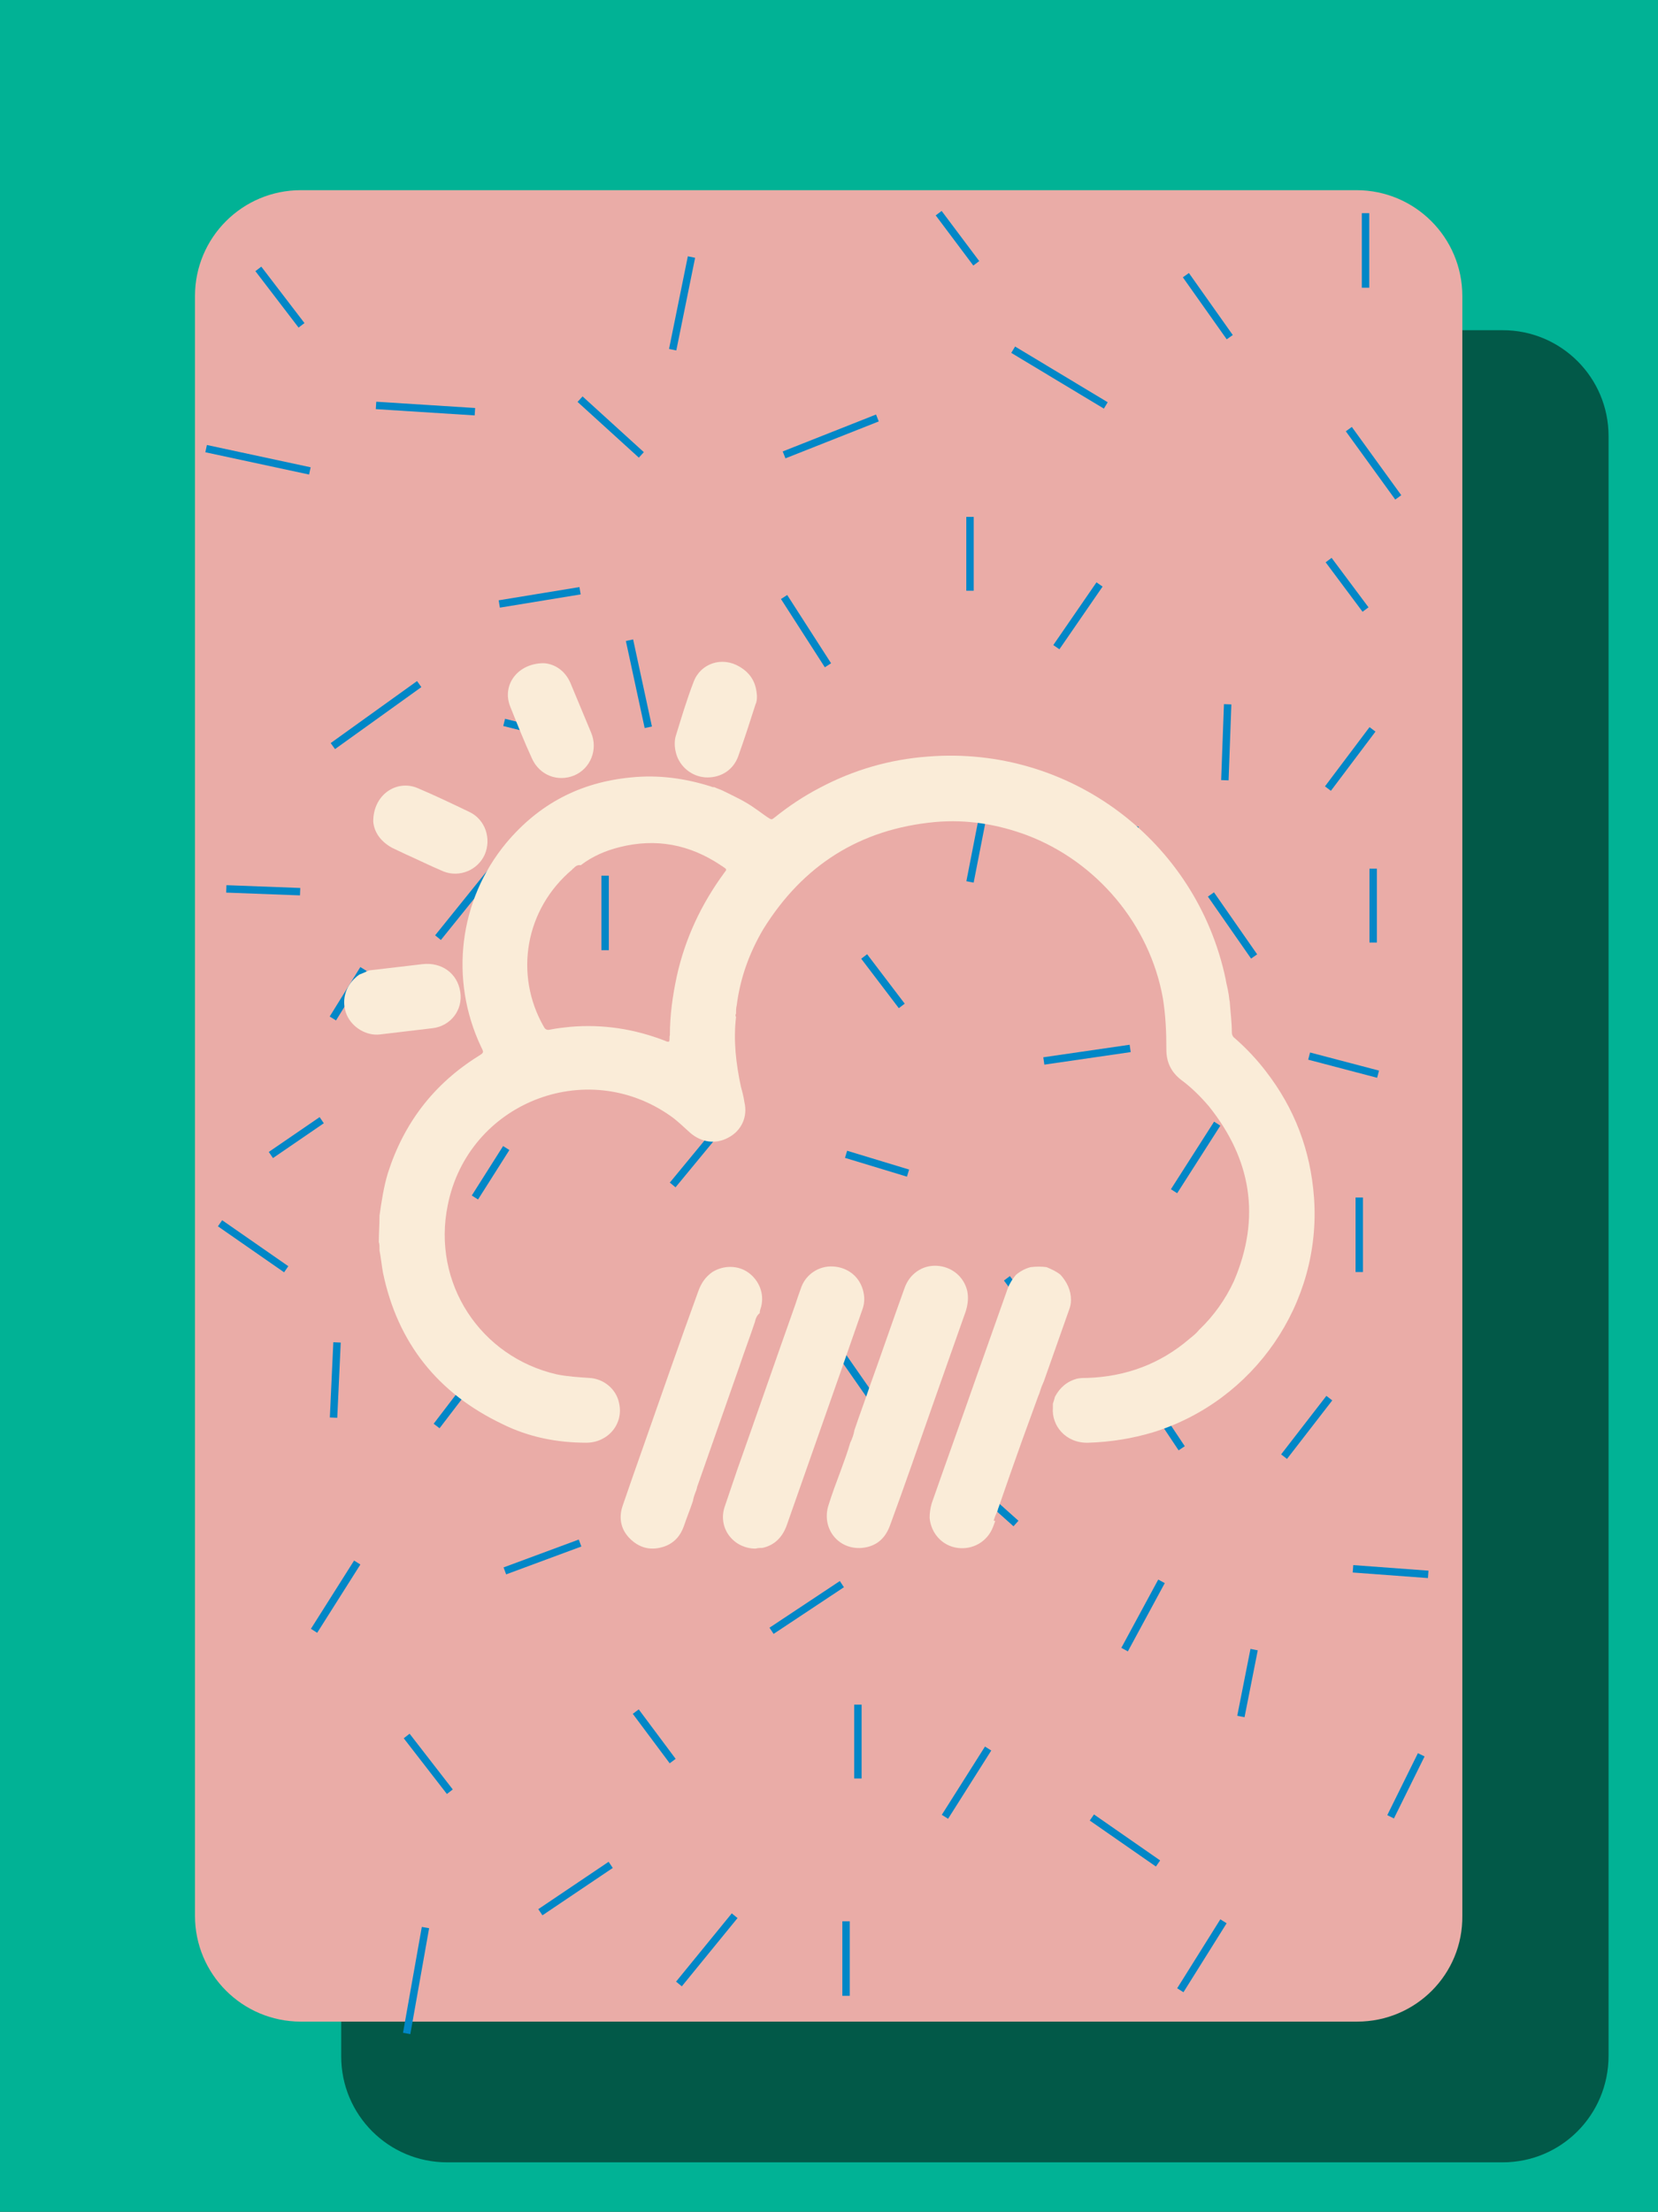 <?xml version="1.0" encoding="utf-8"?>
<!-- Generator: Adobe Illustrator 19.0.0, SVG Export Plug-In . SVG Version: 6.00 Build 0)  -->
<svg version="1.1" id="Calque_1" xmlns="http://www.w3.org/2000/svg" xmlns:xlink="http://www.w3.org/1999/xlink" x="0px" y="0px"
	 viewBox="0 0 238.1 317.5" style="enable-background:new 0 0 238.1 317.5;" xml:space="preserve">
<rect x="0" y="0" width="238.1" height="317.5" fill="#333333" stroke="none"/>
<style type="text/css">
	.st0{fill:#01B295;stroke:#335FA9;stroke-width:1.066;}
	.st1{fill:#025948;}
	.st2{fill:#EAACA7;}
	.st3{fill:#A73C65;stroke:#0187C7;stroke-width:0.221;}
	.st4{fill:#A73C65;stroke:#0187C7;stroke-width:1.066;}
	.st5{fill:#A73C65;stroke:#0187C7;stroke-miterlimit:10;}
	.st6{fill:#F4D8C1;}
	.st7{fill:#9F1A5B;}
	.st8{fill:#FDDDBA;}
	.st9{fill:#FAECD8;}
</style>
<rect x="-4.7" y="-1.9" class="st0" width="249.4" height="324.7"/>
<path class="st1" d="M215.8,310.4H64.2c-8.4,0-15.2-6.8-15.2-15.2V62.6c0-8.4,6.8-15.2,15.2-15.2h151.6c8.4,0,15.2,6.8,15.2,15.2
	v232.5C231,303.6,224.2,310.4,215.8,310.4z"/>
<path class="st2" d="M194.9,290.2H43.2c-8.4,0-15.2-6.8-15.2-15.2V42.5c0-8.4,6.8-15.2,15.2-15.2h151.6c8.4,0,15.2,6.8,15.2,15.2
	V275C210.1,283.4,203.3,290.2,194.9,290.2z"/>
<g id="XMLID_995_">
	<line id="XMLID_1103_" class="st3" x1="653.1" y1="-315.6" x2="651.1" y2="-314.1"/>
	<line id="XMLID_1102_" class="st3" x1="652" y1="-274.2" x2="650.4" y2="-272.9"/>
	<line id="XMLID_1101_" class="st3" x1="702.9" y1="-318.4" x2="700.5" y2="-317.8"/>
	<line id="XMLID_1100_" class="st3" x1="701.9" y1="-309.7" x2="700.1" y2="-308.4"/>
	<line id="XMLID_1099_" class="st3" x1="704" y1="-305.9" x2="701.8" y2="-305.9"/>
	<line id="XMLID_1098_" class="st3" x1="701.6" y1="-300.3" x2="699.5" y2="-301.6"/>
	<line id="XMLID_1097_" class="st3" x1="703.2" y1="-294.3" x2="701.8" y2="-293.2"/>
	<line id="XMLID_1096_" class="st3" x1="701.4" y1="-285.4" x2="699.4" y2="-287.1"/>
	<line id="XMLID_1095_" class="st3" x1="702.9" y1="-277.3" x2="699.7" y2="-277.9"/>
	<line id="XMLID_1094_" class="st3" x1="695.7" y1="-278.6" x2="694" y2="-277.3"/>
	<line id="XMLID_1093_" class="st3" x1="701.8" y1="-290.4" x2="699.5" y2="-290.4"/>
	<line id="XMLID_1092_" class="st3" x1="691.6" y1="-310.6" x2="690.2" y2="-312.7"/>
	<line id="XMLID_1091_" class="st3" x1="669.5" y1="-311.8" x2="668.3" y2="-313.6"/>
	<line id="XMLID_1090_" class="st3" x1="680.6" y1="-315" x2="682" y2="-317"/>
	<line id="XMLID_1089_" class="st3" x1="699" y1="-269.9" x2="699.8" y2="-272.1"/>
	<line id="XMLID_1088_" class="st3" x1="695.4" y1="-269.8" x2="694.9" y2="-272.2"/>
	<line id="XMLID_1087_" class="st3" x1="690.9" y1="-288.2" x2="689.5" y2="-290.3"/>
	<line id="XMLID_1086_" class="st3" x1="684.7" y1="-309.1" x2="683.5" y2="-311"/>
	<line id="XMLID_1085_" class="st3" x1="684.2" y1="-269.1" x2="684.3" y2="-271.4"/>
	<line id="XMLID_1084_" class="st3" x1="678.8" y1="-271.7" x2="680.1" y2="-273.7"/>
	<line id="XMLID_1083_" class="st3" x1="672.6" y1="-270.3" x2="671.6" y2="-271.8"/>
	<line id="XMLID_1082_" class="st3" x1="686" y1="-293.5" x2="687.7" y2="-295.5"/>
	<line id="XMLID_1081_" class="st3" x1="660.6" y1="-270.2" x2="661.6" y2="-271.7"/>
	<line id="XMLID_1080_" class="st3" x1="655.7" y1="-271.3" x2="656.4" y2="-274.4"/>
	<line id="XMLID_1079_" class="st3" x1="652.5" y1="-269.2" x2="651.3" y2="-270.9"/>
	<line id="XMLID_1078_" class="st3" x1="668.8" y1="-271.9" x2="668.9" y2="-274.2"/>
	<line id="XMLID_1077_" class="st3" x1="654.2" y1="-319.7" x2="656.8" y2="-318.6"/>
	<line id="XMLID_1076_" class="st3" x1="652.2" y1="-308.3" x2="652.4" y2="-310.6"/>
	<line id="XMLID_1075_" class="st3" x1="654.8" y1="-291.3" x2="655.9" y2="-288.5"/>
	<line id="XMLID_1074_" class="st3" x1="652.8" y1="-295.4" x2="654.4" y2="-298.1"/>
	<line id="XMLID_1073_" class="st3" x1="670.4" y1="-320.2" x2="668.8" y2="-318.4"/>
	<line id="XMLID_1072_" class="st3" x1="673.6" y1="-320.2" x2="676" y2="-318.2"/>
	<line id="XMLID_1071_" class="st3" x1="685.9" y1="-320.2" x2="688.3" y2="-318.8"/>
	<line id="XMLID_1070_" class="st3" x1="687.6" y1="-315.8" x2="686.1" y2="-313.4"/>
	<line id="XMLID_1069_" class="st3" x1="692.7" y1="-316.7" x2="696.4" y2="-318.4"/>
	<line id="XMLID_1068_" class="st3" x1="698.3" y1="-314.1" x2="696.4" y2="-312.9"/>
	<line id="XMLID_1067_" class="st3" x1="662.7" y1="-320" x2="662.7" y2="-317.8"/>
	<line id="XMLID_1066_" class="st3" x1="660.5" y1="-316.4" x2="658.1" y2="-316"/>
	<line id="XMLID_1065_" class="st3" x1="663.6" y1="-313" x2="664" y2="-310.6"/>
	<line id="XMLID_1064_" class="st3" x1="664.4" y1="-316.4" x2="666.9" y2="-316.9"/>
	<line id="XMLID_1063_" class="st3" x1="655.7" y1="-307.7" x2="657.7" y2="-309.2"/>
	<line id="XMLID_1062_" class="st3" x1="654.4" y1="-276.4" x2="654.6" y2="-279.3"/>
	<line id="XMLID_1061_" class="st3" x1="654.2" y1="-282.5" x2="655.9" y2="-284.3"/>
	<line id="XMLID_1060_" class="st3" x1="664.6" y1="-275.1" x2="662.7" y2="-277.7"/>
	<line id="XMLID_1059_" class="st3" x1="670.8" y1="-302.5" x2="669" y2="-301.3"/>
	<line id="XMLID_1058_" class="st3" x1="691.4" y1="-298.7" x2="689.4" y2="-299.8"/>
	<line id="XMLID_1057_" class="st3" x1="668.6" y1="-294.1" x2="665.8" y2="-294.6"/>
	<line id="XMLID_1056_" class="st3" x1="672.1" y1="-287.1" x2="670.6" y2="-286"/>
	<line id="XMLID_1055_" class="st3" x1="670.3" y1="-278.2" x2="668.2" y2="-279.9"/>
	<line id="XMLID_1054_" class="st3" x1="672.7" y1="-275.1" x2="671.2" y2="-276"/>
	<line id="XMLID_1053_" class="st3" x1="670.6" y1="-283.2" x2="668.4" y2="-283.2"/>
	<line id="XMLID_1052_" class="st3" x1="678.2" y1="-309.5" x2="676.3" y2="-308.3"/>
	<line id="XMLID_1051_" class="st3" x1="680.2" y1="-305.7" x2="678" y2="-305.7"/>
	<line id="XMLID_1050_" class="st3" x1="677.8" y1="-300.2" x2="675.8" y2="-301.4"/>
	<line id="XMLID_1049_" class="st3" x1="677.3" y1="-292.2" x2="676.7" y2="-290.4"/>
	<line id="XMLID_1048_" class="st3" x1="677.6" y1="-285.2" x2="675.6" y2="-286.9"/>
	<line id="XMLID_1047_" class="st3" x1="678" y1="-279.3" x2="676.5" y2="-280.3"/>
	<line id="XMLID_1046_" class="st3" x1="695.3" y1="-290.7" x2="693.1" y2="-290.7"/>
	<line id="XMLID_1045_" class="st3" x1="665.3" y1="-291.9" x2="667.1" y2="-290.6"/>
	<line id="XMLID_1044_" class="st3" x1="668.8" y1="-308.4" x2="671" y2="-308.4"/>
	<line id="XMLID_1043_" class="st3" x1="659.8" y1="-297.9" x2="661.6" y2="-296.7"/>
	<line id="XMLID_1042_" class="st3" x1="657.7" y1="-294.1" x2="659.9" y2="-294.1"/>
	<line id="XMLID_1041_" class="st3" x1="660.1" y1="-288.5" x2="662.2" y2="-289.8"/>
	<line id="XMLID_1040_" class="st3" x1="683.7" y1="-299.2" x2="685.5" y2="-300.4"/>
	<line id="XMLID_1039_" class="st3" x1="684" y1="-304.8" x2="685.7" y2="-303.4"/>
	<line id="XMLID_1038_" class="st3" x1="689.2" y1="-307.7" x2="689" y2="-305.5"/>
	<line id="XMLID_1037_" class="st3" x1="682.3" y1="-275.2" x2="684.5" y2="-275.2"/>
	<line id="XMLID_1036_" class="st3" x1="683" y1="-279.5" x2="684.8" y2="-278.2"/>
	<line id="XMLID_1035_" class="st3" x1="688.3" y1="-282.5" x2="689.1" y2="-280.2"/>
	<line id="XMLID_1034_" class="st3" x1="684.4" y1="-291.5" x2="682.6" y2="-290.2"/>
	<line id="XMLID_1033_" class="st3" x1="684.3" y1="-286" x2="681.9" y2="-286.7"/>
	<line id="XMLID_1032_" class="st3" x1="690.9" y1="-274.6" x2="688.9" y2="-275.8"/>
	<line id="XMLID_1031_" class="st3" x1="696.4" y1="-293.3" x2="694.4" y2="-294.6"/>
	<line id="XMLID_1030_" class="st3" x1="694.8" y1="-285.2" x2="693.3" y2="-284.1"/>
	<line id="XMLID_1029_" class="st3" x1="663.3" y1="-301.8" x2="665.6" y2="-301.7"/>
	<line id="XMLID_1028_" class="st3" x1="664.1" y1="-306.1" x2="665.8" y2="-304.7"/>
	<line id="XMLID_1027_" class="st3" x1="691.4" y1="-302.5" x2="693.4" y2="-302.1"/>
	<line id="XMLID_1026_" class="st3" x1="659.9" y1="-282.5" x2="660.3" y2="-280.1"/>
	<line id="XMLID_1025_" class="st3" x1="661.4" y1="-283.9" x2="664" y2="-284.5"/>
	<line id="XMLID_1024_" class="st3" x1="673" y1="-314.1" x2="676" y2="-313.6"/>
	<line id="XMLID_1023_" class="st3" x1="673.6" y1="-298.8" x2="673.9" y2="-296.3"/>
	<line id="XMLID_1022_" class="st3" x1="696.4" y1="-306.6" x2="694.6" y2="-307.5"/>
	<line id="XMLID_1021_" class="st3" x1="656.3" y1="-313.6" x2="658.7" y2="-311.6"/>
	<line id="XMLID_1020_" class="st3" x1="652.4" y1="-301.8" x2="650.6" y2="-300.5"/>
	<line id="XMLID_1019_" class="st3" x1="660.5" y1="-305.9" x2="659" y2="-304.8"/>
	<line id="XMLID_1018_" class="st3" x1="679.3" y1="-320" x2="680.7" y2="-322"/>
	<line id="XMLID_1017_" class="st3" x1="696.4" y1="-297.7" x2="697.8" y2="-299.7"/>
	<line id="XMLID_1016_" class="st3" x1="673.8" y1="-304.2" x2="674.3" y2="-306.2"/>
	<line id="XMLID_1015_" class="st3" x1="663.8" y1="-280.2" x2="664.4" y2="-282.3"/>
	<line id="XMLID_1014_" class="st3" x1="672.3" y1="-292" x2="670.8" y2="-290.9"/>
	<line id="XMLID_1013_" class="st3" x1="649.8" y1="-318.4" x2="647.4" y2="-317.8"/>
	<line id="XMLID_1012_" class="st3" x1="648.9" y1="-309.7" x2="647.1" y2="-308.4"/>
	<line id="XMLID_1011_" class="st3" x1="650.9" y1="-305.9" x2="648.7" y2="-305.9"/>
	<line id="XMLID_1010_" class="st3" x1="650.2" y1="-294.3" x2="648.7" y2="-293.2"/>
	<line id="XMLID_1009_" class="st3" x1="649.8" y1="-277.3" x2="646.7" y2="-277.9"/>
	<line id="XMLID_1008_" class="st3" x1="648.7" y1="-290.4" x2="646.5" y2="-290.4"/>
	<line id="XMLID_1007_" class="st3" x1="699" y1="-322.9" x2="699.8" y2="-325.1"/>
	<line id="XMLID_1006_" class="st3" x1="695.4" y1="-322.8" x2="694.9" y2="-325.2"/>
	<line id="XMLID_1005_" class="st3" x1="684.2" y1="-322.2" x2="684.3" y2="-324.4"/>
	<line id="XMLID_1004_" class="st3" x1="672.6" y1="-323.4" x2="671.6" y2="-324.9"/>
	<line id="XMLID_1003_" class="st3" x1="660.6" y1="-323.3" x2="661.6" y2="-324.7"/>
	<line id="XMLID_1002_" class="st3" x1="652.5" y1="-322.3" x2="651.3" y2="-324"/>
	<line id="XMLID_1001_" class="st3" x1="652.8" y1="-285.2" x2="650" y2="-285.8"/>
	<line id="XMLID_1000_" class="st3" x1="699.3" y1="-281.3" x2="697.9" y2="-283.4"/>
	<line id="XMLID_999_" class="st3" x1="666.6" y1="-297" x2="667.1" y2="-299.1"/>
	<line id="XMLID_998_" class="st3" x1="681.9" y1="-296.3" x2="680.4" y2="-295.2"/>
	<line id="XMLID_997_" class="st3" x1="689.8" y1="-322.1" x2="691.2" y2="-324.3"/>
	<line id="XMLID_996_" class="st3" x1="689.8" y1="-269" x2="691.2" y2="-271.2"/>
</g>
<g>
	<g id="XMLID_329_">
		<line id="XMLID_222_" class="st4" x1="43.3" y1="46.7" x2="37.1" y2="38.6"/>
		<line id="XMLID_226_" class="st4" x1="169.5" y1="285.7" x2="175.7" y2="275.8"/>
		<line id="XMLID_228_" class="st4" x1="97.5" y1="284.8" x2="105.5" y2="275"/>
		<line id="XMLID_229_" class="st4" x1="58.4" y1="291.9" x2="61.1" y2="276.7"/>
		<line id="XMLID_230_" class="st4" x1="64.6" y1="257.2" x2="58.4" y2="249.2"/>
		<line id="XMLID_231_" class="st4" x1="121.5" y1="286.5" x2="121.5" y2="275.8"/>
		<line id="XMLID_237_" class="st4" x1="110.8" y1="234.1" x2="120.9" y2="227.4"/>
		<line id="XMLID_240_" class="st4" x1="31.6" y1="175.6" x2="41.1" y2="182.2"/>
		<line id="XMLID_241_" class="st4" x1="38.9" y1="165.8" x2="46.2" y2="160.8"/>
		<line id="XMLID_242_" class="st4" x1="136.5" y1="210.3" x2="145.9" y2="218.7"/>
		<line id="XMLID_244_" class="st4" x1="29.6" y1="64.4" x2="44.5" y2="67.6"/>
		<line id="XMLID_246_" class="st4" x1="32.5" y1="127.6" x2="43.1" y2="128"/>
		<line id="XMLID_249_" class="st4" x1="126" y1="60" x2="112.6" y2="65.3"/>
		<line id="XMLID_250_" class="st4" x1="145.5" y1="50.2" x2="158.8" y2="58.2"/>
		<line id="XMLID_261_" class="st4" x1="193.7" y1="61.6" x2="200.8" y2="71.4"/>
		<line id="XMLID_262_" class="st4" x1="54" y1="58.2" x2="68.2" y2="59.1"/>
		<line id="XMLID_263_" class="st4" x1="83.3" y1="57.3" x2="92.1" y2="65.3"/>
		<line id="XMLID_264_" class="st4" x1="47.8" y1="107.1" x2="60.2" y2="98.2"/>
		<line id="XMLID_265_" class="st4" x1="180.1" y1="137.3" x2="173.9" y2="128.4"/>
		<line id="XMLID_266_" class="st4" x1="161.5" y1="236.8" x2="166.8" y2="227"/>
		<line id="XMLID_267_" class="st4" x1="139.3" y1="126.6" x2="141.9" y2="113.3"/>
		<line id="XMLID_268_" class="st4" x1="105.5" y1="143.5" x2="100.2" y2="136.4"/>
		<line id="XMLID_269_" class="st4" x1="62.9" y1="134.6" x2="70.8" y2="124.8"/>
		<line id="XMLID_270_" class="st4" x1="47.8" y1="146.2" x2="52.2" y2="139.1"/>
		<line id="XMLID_271_" class="st4" x1="86.9" y1="136.4" x2="86.9" y2="125.7"/>
		<line id="XMLID_273_" class="st4" x1="195.2" y1="182.6" x2="195.2" y2="171.9"/>
		<line id="XMLID_274_" class="st4" x1="168.6" y1="171" x2="174.8" y2="161.3"/>
		<line id="XMLID_275_" class="st4" x1="130.4" y1="168.4" x2="121.5" y2="165.7"/>
		<line id="XMLID_276_" class="st4" x1="96.6" y1="170.1" x2="104.6" y2="160.4"/>
		<line id="XMLID_277_" class="st4" x1="68.2" y1="171.9" x2="72.7" y2="164.8"/>
		<line id="XMLID_278_" class="st4" x1="123.2" y1="255.3" x2="123.2" y2="244.7"/>
		<line id="XMLID_279_" class="st4" x1="128.6" y1="110.6" x2="122.4" y2="119.5"/>
		<line id="XMLID_280_" class="st4" x1="197.2" y1="124.7" x2="197.2" y2="135.3"/>
		<line id="XMLID_281_" class="st4" x1="157.9" y1="83.9" x2="151.7" y2="92.9"/>
		<line id="XMLID_282_" class="st4" x1="139.3" y1="74.2" x2="139.3" y2="84.8"/>
		<line id="XMLID_283_" class="st4" x1="112.6" y1="85.7" x2="118.9" y2="95.5"/>
		<line id="XMLID_284_" class="st4" x1="164.1" y1="199.5" x2="169.7" y2="207.9"/>
		<line id="XMLID_285_" class="st4" x1="190.9" y1="200.7" x2="184.4" y2="209.1"/>
		<line id="XMLID_286_" class="st4" x1="205.1" y1="226" x2="194.3" y2="225.2"/>
		<line id="XMLID_287_" class="st4" x1="48.4" y1="192.7" x2="47.9" y2="203.5"/>
		<line id="XMLID_288_" class="st4" x1="69.2" y1="196.2" x2="62.7" y2="204.7"/>
		<line id="XMLID_289_" class="st4" x1="83.3" y1="221.5" x2="72.5" y2="225.5"/>
		<line id="XMLID_290_" class="st4" x1="126.8" y1="203" x2="120.6" y2="194.1"/>
		<line id="XMLID_291_" class="st4" x1="100.2" y1="202.1" x2="103.7" y2="190.6"/>
		<line id="XMLID_292_" class="st4" x1="45.1" y1="234.1" x2="51.3" y2="224.3"/>
		<line id="XMLID_293_" class="st4" x1="135.7" y1="260.8" x2="141.9" y2="251"/>
		<line id="XMLID_294_" class="st4" x1="96.6" y1="252.8" x2="91.3" y2="245.7"/>
		<line id="XMLID_295_" class="st4" x1="176.3" y1="101.1" x2="175.9" y2="112"/>
		<line id="XMLID_296_" class="st4" x1="197.1" y1="104.7" x2="190.7" y2="113.2"/>
		<line id="XMLID_297_" class="st4" x1="180.1" y1="236.8" x2="178.2" y2="246.4"/>
		<line id="XMLID_298_" class="st4" x1="83.3" y1="84.8" x2="71.7" y2="86.7"/>
		<line id="XMLID_299_" class="st4" x1="90.4" y1="91.9" x2="93.1" y2="104.4"/>
		<line id="XMLID_301_" class="st4" x1="162.3" y1="150.5" x2="149.9" y2="152.3"/>
		<line id="XMLID_302_" class="st4" x1="199.7" y1="260.8" x2="204.1" y2="251.9"/>
		<line id="XMLID_304_" class="st4" x1="176.6" y1="48.4" x2="170.3" y2="39.5"/>
		<line id="XMLID_305_" class="st4" x1="196.1" y1="87.5" x2="190.8" y2="80.4"/>
		<line id="XMLID_307_" class="st4" x1="156.8" y1="260.9" x2="166.3" y2="267.5"/>
		<line id="XMLID_308_" class="st4" x1="188" y1="151.6" x2="197.9" y2="154.2"/>
		<line id="XMLID_309_" class="st4" x1="72.4" y1="103.7" x2="82.4" y2="106.2"/>
		<line id="XMLID_310_" class="st4" x1="129.5" y1="144.4" x2="124.1" y2="137.3"/>
		<line id="XMLID_313_" class="st4" x1="196.1" y1="41.3" x2="196.1" y2="30.6"/>
		<line id="XMLID_314_" class="st4" x1="140.2" y1="37.8" x2="134.8" y2="30.6"/>
		<line id="XMLID_323_" class="st4" x1="96.6" y1="50.2" x2="99.3" y2="36.9"/>
		<line id="XMLID_324_" class="st4" x1="77.6" y1="274.5" x2="87.7" y2="267.7"/>
		<line id="XMLID_325_" class="st4" x1="153.4" y1="116.8" x2="163.4" y2="119.2"/>
		<line id="XMLID_326_" class="st4" x1="149.9" y1="190.6" x2="144.6" y2="183.5"/>
	</g>
</g>
<g id="XMLID_334_">
	<path id="XMLID_330_" class="st5" d="M431.7,165.6h-7.3h-86.2c-3.7,0-6.7,3-6.7,6.7v38c0,27.5,22.3,49.9,49.9,49.9
		c22.9,0,42.2-15.5,48-36.6h2.4c16,0,29.1-13,29.1-29.1C460.8,178.6,447.7,165.6,431.7,165.6z M417.7,210.4
		c0,20.1-16.4,36.4-36.4,36.4c-20.1,0-36.4-16.4-36.4-36.4v-31.3h72.7L417.7,210.4L417.7,210.4z M431.7,210.2h-0.6v-31.2h0.6
		c8.6,0,15.6,7,15.6,15.6S440.3,210.2,431.7,210.2z"/>
	<path id="XMLID_331_" class="st5" d="M342.3,151.8h13.5c0-1.9,0.4-2.4,1.3-3.9c1.3-2.1,3.2-5.3,3.2-10.9c0-5.6-1.9-8.8-3.2-10.9
		c-1-1.6-1.3-2.1-1.3-3.9s0.4-2.4,1.3-3.9c1.3-2.1,3.2-5.3,3.2-10.9h-13.4c0,1.9-0.4,2.4-1.3,3.9c-1.3,2.1-3.2,5.3-3.2,10.9
		c0,5.6,1.9,8.8,3.2,11c1,1.6,1.3,2.1,1.3,3.9c0,1.9-0.4,2.4-1.3,3.9C344.3,143,342.3,146.1,342.3,151.8z"/>
	<path id="XMLID_332_" class="st5" d="M372.3,151.8h13.5c0-1.9,0.4-2.4,1.3-3.9c1.3-2.1,3.3-5.3,3.3-10.9c0-5.6-1.9-8.8-3.2-10.9
		c-1-1.6-1.3-2.1-1.3-3.9s0.4-2.4,1.3-3.9c1.3-2.1,3.2-5.3,3.2-10.9h-13.5c0,1.9-0.4,2.4-1.3,3.9c-1.3,2.1-3.2,5.3-3.2,10.9
		c0,5.6,1.9,8.8,3.2,11c1,1.6,1.3,2.1,1.3,3.9c0,1.9-0.4,2.4-1.3,3.9C374.3,143,372.3,146.1,372.3,151.8z"/>
	<path id="XMLID_333_" class="st5" d="M402.3,151.8h13.5c0-1.9,0.4-2.4,1.3-3.9c1.3-2.1,3.3-5.3,3.3-10.9c0-5.6-1.9-8.8-3.2-10.9
		c-1-1.6-1.3-2.1-1.3-3.9s0.4-2.4,1.3-3.9c1.3-2.1,3.2-5.3,3.2-10.9h-13.5c0,1.9-0.4,2.4-1.3,3.9c-1.3,2.1-3.2,5.3-3.2,10.9
		c0,5.6,1.9,8.8,3.2,11c1,1.6,1.3,2.1,1.3,3.9c0,1.9-0.4,2.4-1.3,3.9C404.2,143,402.3,146.1,402.3,151.8z"/>
</g>
<g>
	<path class="st5" d="M510,133.8c-10.6,1.8-20.9,1.6-31.3-0.7c-0.1,0.2-0.3,0.5-0.4,0.7c-0.7,1.4-1.4,2.8-2.1,4.2
		c-1.9,3.6-4.9,5.6-9,6.1c-2.4,0.3-4.7-0.2-6.7-1.4c-2.1-1.2-4.3-2.4-6.4-3.6c-4.3-2.7-6.3-6.6-6-11.7c0.1-1.6,0.7-3,1.4-4.4
		c0.4-0.7,0.8-1.5,1.3-2.2c0.1-0.2,0.2-0.4,0.4-0.7c-0.3-0.2-0.6-0.4-0.8-0.7c-5.4-4.4-9.9-9.6-13.3-15.7c-2.1-3.8-3.7-7.8-4.7-12
		c-1.5-6.4-1.6-12.8-0.2-19.2c0.1-0.3,0.1-0.6,0.1-0.9c-0.7-0.2-1.3-0.4-1.9-0.7c-5.3-2.1-9.2-5.9-11.6-11.1
		c-3.8-8.3-1.8-18.4,5.1-24.7c1.6-1.4,3.2-1.8,5.2-1.3c1.9,0.7,3.1,2,3.5,4c0.4,1.8-0.2,3.4-1.5,4.7c-0.7,0.7-1.3,1.3-1.8,2.1
		c-4.4,6.4-1,14.6,5.9,16.6c0.2,0.1,0.4,0.1,0.7,0.1c0.1-0.1,0.2-0.3,0.3-0.4c4.9-9.5,12.2-16.8,21.4-22.3c2.2-1.3,4.4-2.5,6.7-3.6
		c5.8-2.8,12-4.7,18.4-5.8c5.5-1,10.9-1.3,16.4-1c2.1,0.1,4.1,0.4,6.2,0.4c0.6,0.1,1.2,0,1.8-0.1c9.3-2.2,18.5-4.4,27.8-6.7
		c3.1-0.7,5.8,1,6.5,3.5c0.3,0.9,0.3,1.8,0.1,2.7c-0.2,1.6-0.4,3.2-0.5,4.8c-0.3,2.8-0.6,5.6-1,8.5c-0.1,0.7,0.1,1,0.6,1.5
		c7.8,6,13.6,13.6,17.2,22.7c0.1,0.2,0.1,0.4,0.2,0.6c0,0.1,0.1,0.1,0.1,0.3c0.3,0,0.7,0,1,0c1.9,0,3.8-0.1,5.8,0.1
		c4.7,0.4,8.8,4.1,9.8,8.6c0.2,0.9,0.3,1.8,0.4,2.7c0,4.9,0.1,9.7,0,14.6c-0.1,3.9-1.7,7.1-4.9,9.4c-1.9,1.3-4,2-6.4,2
		c-2.7,0-5.5,0-8.3,0c-0.5,0-0.8,0.1-1.1,0.6c-4.1,6.9-9.4,12.6-16,17.2c-0.1,0.1-0.3,0.2-0.4,0.4c-0.1,0-0.1,0.1-0.1,0.2
		c0.3,1.4,0.6,2.8,0.9,4.2c0.2,1,0.4,2,0.6,3c0.7,5.5-3,11.2-8.9,12.6c-2.4,0.5-4.9,1.1-7.3,1.6c-5.8,1.1-11.4-2.5-13-8.2
		C510.3,135.1,510.1,134.5,510,133.8z M564.8,85.4c0-2.2,0-4.4,0-6.6c0-0.3,0-0.5,0-0.8c-0.1-0.4-0.3-0.6-0.7-0.7
		c-0.2,0-0.5,0-0.7,0c-3,0-6.1-0.1-9.2,0c-2.4,0.1-4.2-1.8-4.8-3.7c-0.1-0.4-0.1-0.7-0.2-1c-1.5-4.8-3.8-9.2-6.9-13.1
		c-3.1-4-6.8-7.3-11-10c-6.7-4.4-14-7.4-21.9-8.9c-3.3-0.7-6.6-1-10-1.2c-4.6-0.2-9.2-0.1-13.7,0.6c-4.7,0.7-9.2,1.9-13.5,3.7
		c-6.2,2.5-12,5.8-17,10.3c-5,4.4-8.9,9.7-11.2,16c-1.3,3.3-2,6.7-2.1,10.3c-0.2,4.7,0.4,9.4,2.1,13.9c2.7,7.1,7.2,12.8,12.9,17.6
		c1.3,1,2.7,2,4.1,3c1.6,1.1,2.4,2.6,2.4,4.7c-0.1,1-0.4,2-0.9,3c-1.2,2-2.3,4-3.5,6c-0.3,0.5-0.4,1,0,1.6c0.2,0.3,0.4,0.7,0.7,0.8
		c2,1.2,4,2.3,6,3.5c0.1,0,0.1,0.1,0.1,0.1c0.5,0.2,1,0.1,1.3-0.4c0.1-0.1,0.1-0.4,0.3-0.5c1.3-2.7,2.7-5.3,4.1-8
		c0.1-0.3,0.3-0.6,0.5-0.8c1.6-2,3.6-2.5,5.9-1.9c5.2,1.4,10.6,2.3,16.1,2.4c6.1,0.2,12.2-0.4,18.1-1.8c0.9-0.2,1.8-0.3,2.7-0.1
		c0.6,0.1,1.3,0.1,1.8,0.4c1.3,0.9,2.2,2.1,2.6,3.7c0.2,1,0.5,2.1,0.8,3.1c0.2,1,0.5,1.9,0.7,2.8c0.2,0.7,0.7,1,1.4,0.7
		c2.1-0.6,4.3-1.2,6.5-1.8c0.7-0.2,1-0.6,0.9-1.3c0-0.2-0.1-0.4-0.1-0.6c-0.7-3-1.3-6-1.9-9c-0.1-0.7-0.1-1.6,0-2.4
		c0.4-1.5,1.3-2.5,2.6-3.4c1.6-1,3.1-2,4.5-3.1c5.3-4.1,9.5-9.2,12.5-15.1c0.3-0.5,0.5-1,0.9-1.4c0.9-1,2-1.8,3.5-1.8
		c4,0.1,8,0,12,0c0.2,0,0.4,0,0.7,0c0.5-0.1,0.7-0.3,0.8-0.7c0-0.2,0-0.5,0-0.7C564.8,89.9,564.8,87.6,564.8,85.4z M527.2,34.8
		c0,0.1,0,0.1,0,0.1c1,0.4,1.8,0.9,2.9,1.4c0.1-0.8,0.1-1.5,0.2-2.3c-0.2,0-0.4,0-0.5,0.1C529,34.3,528.1,34.5,527.2,34.8z"/>
	<path class="st5" d="M495.4-8.4c8.8,0,16,7.2,16,16c-0.1,8.9-7.2,15.9-16,16c-8.8,0-16-7.2-16-16C479.5-1.2,486.6-8.4,495.4-8.4z
		 M495.4,13.1c3.1,0,5.5-2.4,5.5-5.5s-2.5-5.5-5.5-5.5c-3,0-5.5,2.4-5.5,5.5C490,10.7,492.4,13.1,495.4,13.1z"/>
	<path class="st5" d="M518.6,63.3c-1.5,0-2.7-0.5-3.8-1.6c-2.7-2.6-5.9-4.4-9.5-5.6c-4.8-1.6-9.7-1.8-14.6-0.6
		c-3.4,0.8-6.5,2.3-9.2,4.4c-0.2,0.1-0.4,0.3-0.6,0.4c-2.3,1.7-5.5,1.3-7.3-0.9c-1.8-2.2-1.5-5.5,0.7-7.3c1.8-1.6,3.8-2.8,5.9-3.8
		c4-2.1,8.3-3.5,12.8-3.9c11.2-1.1,20.9,2.2,29.2,9.9c1.6,1.5,2.1,3.2,1.5,5.3c-0.6,2-1.9,3.2-3.9,3.7c-0.1,0-0.3,0.1-0.4,0.1
		C519,63.3,518.8,63.3,518.6,63.3z"/>
	<path class="st5" d="M538.6,80.3c-3.2,0.1-6.6-2.6-6.5-6.6c0.1-3.6,3-6.3,6.5-6.3c3.6,0,6.4,3,6.3,6.6
		C544.8,77.5,541.9,80.4,538.6,80.3z"/>
</g>
<g>
	<path class="st6" d="M-37,81.4c0.1,39.5-31.9,72.6-72.8,72.6c-40.5,0-72.9-33-72.7-73.1c0.2-39.6,32.4-72.2,72.8-72.2
		C-69.1,8.8-36.9,41.7-37,81.4z M-53.5,81.4c0.1-30.6-24.8-56.2-56.3-56.2c-31,0-56.4,25.3-56.1,56.7c0.3,30.6,25.3,55.6,56.2,55.6
		C-78.3,137.5-53.4,111.9-53.5,81.4z"/>
	<path class="st6" d="M-117.9,61.7c0-6.3,0-12.6,0-19c0-2.4,0.8-4.5,2.6-6.1c2.3-2.1,5-2.8,8.1-1.8c3,1,4.9,3.1,5.6,6.1
		c0.1,0.7,0.1,1.3,0.2,2.1c0,10.9,0,21.7,0,32.6c0,0.7,0.2,1.1,0.8,1.4c8,4.6,16,9.2,24,13.9c2.2,1.3,3.5,3.1,4,5.5
		c0.9,4.2-1.7,8.5-5.8,9.6c-2.2,0.6-4.4,0.3-6.4-0.9c-8.6-4.9-17.2-9.9-25.8-14.9c-0.9-0.5-1.8-1-2.6-1.5c-3.1-1.9-4.6-4.6-4.6-8.2
		c-0.1-4.9,0-9.9,0-14.8C-117.9,64.4-117.9,63.1-117.9,61.7z"/>
</g>
<g>
	<path class="st7" d="M-211.2,116.4c-0.3,0.7-0.3,1.5-0.4,2.2c-0.3,2.8-2.7,5.4-6.1,5.4c-0.2,0-0.4,0-0.5,0c-17.3,0-34.6,0-51.9,0
		c-0.3,0-0.6,0-0.9,0c-0.9-0.1-1.8-0.1-2.8,0c-0.6,0-1.2-0.1-1.8,0c-2.9,0.1-6-2-6.4-5.8c-0.3-3.6-0.7-7.2-1-10.9
		c-0.6-6.6-1.2-13.1-1.9-19.7c-0.6-6-1.1-12-1.7-18c-0.6-5.9-1.1-11.8-1.7-17.7c-0.4-3.9-0.7-7.9-1.1-11.8c-0.3-3.4-0.7-6.8-1-10.2
		c-0.1-0.9-0.1-0.9-1-0.9c-2.3,0-4.5,0-6.8,0c-1.8,0-3.3-0.6-4.6-1.9c-1.1-1.1-1.6-2.4-1.6-4c0-6.3,0-12.6,0-18.9
		c0-3.1,2.6-5.7,5.6-5.8c3-0.1,6,0,9.1-0.1c1.3,0,1.3,0,1.3-1.3c0-3.6,0.1-7.3,0-10.9c-0.1-3.4,2.7-6.2,6.2-6.2c2.2,0,4.5,0,6.7,0
		c0.4,0,0.7,0,1.1,0c0.5,0.1,1,0.1,1.5,0c0.4,0,0.8,0.1,1.2,0.1c8.9,0,17.9,0,26.8,0c0.3,0,0.7,0,1-0.1c1.1,0.2,2.3,0.1,3.4,0.1
		c0.4,0,0.9,0,1.3,0c9.3,0,18.6,0,27.9,0c2.6,0,4.4,1.3,5.6,3.6c0.4,0.8,0.5,1.7,0.5,2.6c0,3.6,0,7.3,0,10.9c0,0.3,0,0.5,0,0.8
		c0,0.4,0.2,0.6,0.6,0.6c0.5,0,0.9,0,1.4,0c2.4,0,4.9,0,7.3,0c1.2,0,2.5,0.1,3.6,0.8c2,1.2,3.1,2.9,3.1,5.3c0.1,1.6,0,3.2,0.1,4.7
		c-0.1,0.6-0.1,1.2,0,1.8c0,0.8,0,1.6,0,2.4c0,3.2,0,6.4,0,9.6c0,2.6-1.6,4.8-4,5.7c-0.7,0.3-1.5,0.4-2.3,0.4c-2.2,0-4.3,0-6.5,0
		c-1,0-1.1,0-1.2,1.1c-0.3,3.3-0.6,6.5-0.9,9.8c-0.4,4.2-0.8,8.3-1.2,12.5c-0.4,3.9-0.7,7.9-1.1,11.8c-0.4,4.5-0.9,9.1-1.3,13.6
		c-0.3,3.5-0.6,7-1,10.5c-0.4,4.4-0.9,8.9-1.3,13.3c-0.3,2.9-0.5,5.8-0.8,8.7c-0.1,1.5-0.3,3-0.4,4.5
		C-211.2,115.4-211.4,115.9-211.2,116.4z M-292.1,11.4c-0.1,1.4,0,2.8-0.1,4.2c0,1.3,0,1.3,1.3,1.3c8,0,15.9,0,23.9,0
		c0.4,0,0.8,0,1.1-0.1c1,0.2,2,0.1,3,0.1c0.3,0,0.6,0,1,0c7.8,0,15.6,0,23.4,0c0.3,0,0.6,0,1,0c0.6,0.1,1.2,0.1,1.8,0
		c0.5,0.1,1,0.1,1.6,0.1c10.5,0,21,0,31.5,0c0.2,0,0.5,0,0.7,0c0.4,0,0.7-0.2,0.7-0.6c0-1.7,0-3.3,0-5c0-0.5-0.2-0.6-0.7-0.6
		c-0.5,0-1.1,0-1.6,0c-28.7,0-57.4,0-86.1,0c-0.5,0-1.1,0-1.6,0c-0.1,0-0.2,0-0.3,0C-292.2,10.6-292.2,10.6-292.1,11.4z
		 M-244.9,111.8c0.3,0.1,0.6,0.1,0.9,0.1c6.7,0,13.3,0,20,0c0.9,0,0.9,0,1-0.9c0.2-2.3,0.4-4.7,0.7-7c0.1-1.3,0.3-2.6,0.4-3.8
		c0.1-0.8,0-0.8-0.8-0.9c-0.2,0-0.4,0-0.5,0c-3.7,0-7.3,0-11,0c-12,0-24,0-36,0c-1.1,0-1.1,0-1,1c0.2,2.1,0.4,4.1,0.6,6.2
		c0.1,1.5,0.3,3,0.5,4.5c0.1,0.7,0.1,0.8,0.9,0.8c0.1,0,0.2,0,0.4,0c6.9,0,13.8,0,20.7,0c0.4,0,0.8,0,1.1,0
		C-246.5,111.9-245.7,112-244.9,111.8z M-240.4,41c0.4,0,0.8,0,1.1,0c3.4,0,6.8,0,10.2,0c3.9,0,7.7,0,11.6,0c1.2,0,1-0.1,1.1-1
		c0.3-2.8,0.6-5.5,0.8-8.3c0.1-0.7,0.1-1.3,0.2-2c0-0.5,0-0.6-0.6-0.6c-0.5,0-1,0-1.5,0c-19.8,0-39.7,0-59.5,0c-1.3,0-1.3,0-1.2,1.3
		c0.3,3.1,0.6,6.2,0.9,9.4c0.1,1.3-0.1,1.3,1.5,1.3c10.4,0,20.9,0,31.3,0c0.4,0,0.8,0,1.1-0.1C-242.3,41.2-241.4,41-240.4,41z
		 M-255.6,53.3c-0.3,0-0.6,0-0.9,0c-6.1,0-12.1,0-18.2,0c-1.2,0-1.2,0-1.1,1.2c0.2,2.3,0.4,4.6,0.7,6.9c0.4,4.6,0.9,9.2,1.3,13.8
		c0.3,3.5,0.7,6.9,1,10.4c0.2,1.8,0.2,1.4,1.5,1.4c0.3,0,0.5,0,0.8,0c16.1,0,32.2,0,48.3,0c1.6,0,1.4,0.2,1.6-1.5
		c0.2-2.2,0.4-4.3,0.6-6.5c0.1-0.6,0.2-1.2,0.1-1.8c0.2-0.6,0.2-1.2,0.2-1.8c0.2-2.3,0.5-4.5,0.7-6.8c0.3-3.6,0.7-7.2,1-10.7
		c0.1-0.5,0.2-1.1,0-1.7c0.3-0.5,0.2-1,0.2-1.5c0-0.1,0-0.2,0-0.3c0.2-1.3,0.2-1.3-1.1-1.3c-8.3,0-16.7,0-25,0c-0.5,0-1,0-1.5,0
		c-1.1,0-2.2,0-3.2,0C-250.9,53.2-253.3,53.3-255.6,53.3z M-246.8-1.5c5.8,0,11.6,0,17.4,0c3.8,0,7.5,0,11.3,0
		c0.8,0,0.9-0.1,0.9-0.8c0-1.5,0-3,0-4.6c0-0.8-0.1-0.8-0.9-0.9c-0.1,0-0.2,0-0.4,0c-18.8,0-37.6,0-56.4,0c-0.2,0-0.5,0-0.7,0
		c-0.4,0-0.7,0.2-0.6,0.6c0,0.3,0,0.6,0,1c0,1.3,0,2.6,0,3.9c0,0.7,0.1,0.8,0.8,0.8c0.1,0,0.2,0,0.3,0
		C-265.7-1.5-256.2-1.5-246.8-1.5z"/>
	<path class="st7" d="M-218-29.4c-0.3-0.2-0.6-0.3-1-0.3c-0.9,0-1.7-0.1-2.6,0c-0.2,0-0.5,0-0.7,0c0,0,0,0,0,0
		c-0.4,0-0.8,0.1-1.2,0.3c-1.4,0.1-2.8,0.1-4.2,0c-0.1-0.1-0.2-0.2-0.3-0.2c-0.9-0.2-0.9-0.8-0.8-1.5c0.2-2.9,1-5.6,2.6-8.1
		c0.2-0.3,0.4-0.6,0.5-0.9c1.1-2,1.1-3.9-0.1-5.8c-1.1-1.8-2.1-3.7-2.6-5.8c-1.1-4.8-0.5-9.4,2.1-13.6c0.3-0.5,0.6-1,0.9-1.5
		c0.3-0.5,0.4-1.1,0.4-1.7c0-0.7,0.1-0.7,0.7-0.7c2,0,4,0,6,0c1.6,0,3.2,0,4.7,0c0.7,0,0.8,0,0.8,0.8c-0.1,3.1-0.9,5.9-2.5,8.5
		c-0.2,0.3-0.4,0.7-0.6,1c-0.7,1-0.9,2.2-0.8,3.4c0,0.8,0.3,1.5,0.7,2.2c0.7,1.3,1.5,2.5,2.1,3.9c1.8,5,1.6,9.9-0.8,14.6
		c-0.2,0.3-0.3,0.6-0.5,0.9c-0.5,0.7-1,1.3-1.2,2.2c-0.2,0.3-0.2,0.6-0.2,0.9c0,0.6-0.2,1-0.9,1.1c-0.2,0-0.3,0.1-0.4,0.3
		C-217.8-29.4-217.9-29.4-218-29.4z"/>
	<path class="st7" d="M-265.2-40.7c-0.3,1.7-0.7,3.3-1.4,4.9c-0.4,0.9-0.9,1.8-1.5,2.7c-0.5,0.9-1,1.7-1,2.8c0,0.4-0.2,0.6-0.6,0.6
		c-3.6,0-7.2,0-10.8,0c-0.7,0-0.8-0.1-0.8-0.8c0.1-2.8,0.8-5.5,2.2-8c0.4-0.6,0.8-1.2,1.1-1.9c0.8-1.6,0.9-3.3,0-5
		c-0.4-0.7-0.8-1.4-1.2-2.1c-1.8-3.2-2.4-6.7-2.1-10.3c0-0.6,0.3-1.1,0.1-1.7c0,0,0,0,0,0c0.2-0.1,0.2-0.3,0.2-0.4
		c0.2-0.4,0.4-0.9,0.4-1.3c0.6-1.7,1.4-3.3,2.4-4.8c0.5-0.8,0.9-1.6,0.8-2.5c0-0.4,0.2-0.5,0.5-0.6c0.2,0,0.4,0,0.5,0
		c3.4,0,6.7,0,10.1,0c1,0,1.1,0,1,1.1c-0.1,3-1,5.7-2.5,8.2c-0.2,0.3-0.3,0.6-0.5,0.8c-1.3,2-1.3,4.1,0,6.1c1.3,2.1,2.4,4.4,2.8,6.9
		c0.1,1,0.2,1.9,0.3,2.9C-265.1-42.4-265.3-41.5-265.2-40.7z"/>
	<path class="st7" d="M-239.3-47.6c-0.1,0.3,0,0.6,0.1,1c0.6,3.7,0.5,7.3-1.1,10.8c-0.4,1-0.9,1.9-1.5,2.8c-0.5,0.9-1,1.7-1,2.8
		c0,0.4-0.2,0.6-0.7,0.6c-0.2,0-0.5,0-0.7,0c-3.3,0-6.7,0-10,0c-0.8,0-0.8,0-0.8-0.8c0-3.3,1-6.2,2.8-8.9c0.7-1.1,1.2-2.1,1.2-3.4
		c0-1-0.2-1.9-0.8-2.8c-0.8-1.3-1.7-2.7-2.2-4.2c-1.7-5.3-1.4-10.3,1.5-15.2c0.3-0.5,0.6-1,0.8-1.4c0.2-0.3,0.4-0.6,0.3-1
		c0.5-0.5,0.3-1.1,0.4-1.7l0,0c0.5,0,1,0,1.5,0c0.7,0,1.5,0.1,2.2-0.1c0.4,0.2,0.9,0.1,1.3,0.1c2.1,0,4.2,0,6.2,0
		c0.9,0,0.9,0.1,0.9,1c0,3.1-1,6-2.6,8.6c-0.2,0.4-0.5,0.7-0.7,1.1c-0.9,1.7-0.9,3.4,0.1,5.1c0.8,1.4,1.6,2.8,2.3,4.3
		C-239.7-48.6-239.7-48.1-239.3-47.6z"/>
</g>
<g>
	<path class="st6" d="M398-20.8c0,0.2,0,0.3,0,0.5c0,2,0,4,0,6c0,0.3,0,0.5,0.1,0.8c1.4,3.7,2.8,7.5,4.1,11.2
		c0.2,0.4,0.2,0.4,0.6,0.3c4.6-0.8,9.2-0.5,13.7,0.9c0.3,0.1,0.5,0.3,0.8,0.2c0.1,0,0.1,0,0.2,0.1c0.7,0.4,1.5,0.7,2.2,1
		c6,2.9,10.6,7.3,13.5,13.3c0.2,0.5,0.5,1,0.7,1.5c0,0,0,0,0,0c0,0.1,0.1,0.1,0.1,0.2c0.1,0.5,0.3,0.9,0.5,1.3
		c0.2,0.8,0.4,1.5,0.6,2.3c0.8,3.1,1.1,6.1,0.8,9.3c-0.5,6.2-2.9,11.7-7.1,16.3c-0.2,0.2-0.5,0.5-0.7,0.7c-1.5,1.6-3.2,2.9-5.1,4.1
		c-3.5,2.2-7.3,3.6-11.3,4.1c-6.5,0.8-12.5-0.4-18.2-3.8c-0.4-0.2-0.7-0.5-1.1-0.7c-0.7-0.6-1.5-1.1-2.2-1.7
		c-5.3-4.4-8.6-10-9.8-16.8c-2-11.6,3.5-23.3,13.7-29.2c0,0,0.1-0.1,0.1-0.1c0.3-0.1,0.3-0.3,0.2-0.5c-0.1-0.2-0.2-0.5-0.3-0.8
		c-0.6-1.7-1.2-3.4-1.9-5.1c0-0.1-0.1-0.2-0.2-0.4c-6.4,6.4-12.7,12.7-19.1,19.1c-0.3,0.3-0.6,0.5-0.8,0.9c-0.2,0.1-0.3,0.2-0.5,0.4
		c-4.2,4.2-8.4,8.4-12.6,12.6c-0.1,0.1-0.3,0.2-0.4,0.4c-0.1,0-0.2,0.1-0.2,0.1c-0.6,0.6-1.2,1.2-1.8,1.8c-0.1,0.1-0.1,0.1-0.1,0.2
		c0,0,0,0,0,0c-0.1,0-0.2,0.1-0.2,0.2c0,0,0,0.1-0.1,0.1c-0.2,0.1-0.4,0.2-0.5,0.4c0,0,0,0,0,0c-0.4,0.1-0.7,0.3-1.1,0.4
		c-0.4,0.2-0.9,0.2-1.4,0.2c-3.1,0-6.1,0-9.2,0c-0.1,0-0.1,0-0.2,0c-0.7,0-0.6-0.1-0.7,0.5c-0.3,1.4-0.7,2.8-1.2,4.1
		c-0.1,0.4-0.4,0.8-0.4,1.2c-0.2,0.2-0.2,0.4-0.3,0.6c-3.6,7.4-9.4,12.5-17.3,15c-3.3,1.1-6.8,1.4-10.3,1.1
		c-9.8-0.7-18.7-6.7-23.1-15.7c-0.7-1.4-1.2-2.7-1.6-4.2c-0.1-0.3-0.1-0.6-0.3-0.9c-0.1-0.6-0.3-1.3-0.4-1.9
		c-0.5-2.9-0.6-5.8-0.2-8.7c0.5-3.6,1.5-7,3.3-10.1c3.8-6.7,9.4-11,16.7-13.2c2.8-0.8,5.6-1.2,8.5-1.1c2,0,3.9,0.3,5.8,0.8
		c0.2,0,0.4,0.1,0.6,0.1c0.3,0.2,0.7,0.2,1,0.3c1.4,0.5,2.8,1,4.1,1.6c0.4,0.2,0.4,0.2,0.6-0.2c1.5-2.2,2.9-4.4,4.4-6.5
		c1.8-2.6,3.6-5.3,5.4-7.9c0.2-0.3,0.3-0.5,0.3-0.8c0-1.8,0-3.5,0-5.3c0-0.1,0-0.2,0-0.3c0-0.2-0.1-0.3-0.3-0.3c-0.1,0-0.1,0-0.2,0
		c-1.3,0-2.7,0-4,0c-0.6,0-1.2,0-1.8-0.1c-2.1-0.3-3.6-2.1-3.6-4.2c0-2.1,1.6-3.9,3.7-4.1c0.3,0,0.5,0,0.8,0c3.1,0,6.2,0,9.3,0
		c0.2,0,0.4,0,0.6,0c0.3,0,0.6,0,0.9,0c0.2,0.1,0.4,0,0.6,0c2.7,0,5.4,0,8.1,0c1.1,0,2.1,0.3,3,1c1.3,1.2,1.8,2.7,1.2,4.4
		c-0.5,1.7-1.7,2.7-3.5,2.9c-0.3,0-0.5,0-0.8,0c-1.6,0-3.2,0-4.8,0c-0.1,0-0.2,0-0.3,0c-0.4,0-0.4,0-0.4,0.4c0,0.8,0,1.7,0,2.5
		c0,0.4,0,0.4,0.4,0.4c1.8,0,3.6,0,5.4,0c0.7,0,1.5,0,2.2,0c0.2,0,0.3,0,0.5,0c11,0,22.1,0,33.1,0c0.7,0,0.7,0.1,0.7-0.7
		c0-3.7,0-7.4,0-11.2c0-0.3,0-0.7-0.1-1c-0.3-1.2-1.4-2-2.7-2c-2.5,0-5.1,0-7.6,0c-1.3,0-2.5-0.5-3.3-1.5c-0.3-0.4-0.6-0.8-0.8-1.3
		c-0.1-0.3-0.1-0.6-0.2-0.9c0-0.6,0-1.3,0.3-1.9c0.6-1.6,2.1-2.7,3.7-2.7c2.8,0,5.6-0.1,8.4,0c5,0.1,9.3,3.8,10.4,8.7
		c0.2,0.9,0.3,1.8,0.3,2.7c0,2.4,0,4.7,0,7.1c0,0.2,0,0.4,0,0.6C398-21.4,398-21.1,398-20.8z M337.9,1.8L337.9,1.8L337.9,1.8
		c-0.6,0.6-0.9,1.3-1.4,2c-0.3,0.5-0.7,1-1,1.4c-0.1,0.2-0.2,0.4,0.1,0.5c0.1,0.1,0.3,0.3,0.4,0.4c4,4.1,6.5,9,7.5,14.7
		c0.1,0.5,0.1,1,0.2,1.5c0,0.2,0.1,0.4,0.4,0.3c0.1,0,0.2,0,0.3,0c2.3,0,4.6,0,7,0c0.4,0,0.6-0.1,0.9-0.4
		c7.5-7.6,15.1-15.1,22.7-22.7c2.8-2.8,5.5-5.5,8.2-8.3c0.1-0.1,0.3-0.2,0.3-0.5c-0.3,0-0.5,0-0.7,0c-4.4,0-8.9,0-13.3,0
		c-1.1,0-2.2,0-3.3,0c-0.4,0-0.7,0-1.1,0c-5.2,0-10.4,0-15.6,0c-0.6,0-1.2,0-1.9,0c-0.6,0-1.2,0-1.8,0c-0.3,0-0.5,0.1-0.7,0.3
		c-2.2,3.3-4.4,6.6-6.6,9.9c-0.1,0.1-0.2,0.3-0.2,0.4l0,0C338,1.5,338,1.7,337.9,1.8C338,1.8,338,1.8,337.9,1.8z M311.7,26.2
		c0.1-0.7,0.4-1.4,0.9-2c3.6-5.4,7.3-10.7,10.9-16.1c0.1-0.1,0.2-0.2,0.2-0.4c-0.9-0.4-1.8-0.7-2.8-0.9c-3.3-0.8-6.6-1-9.9-0.1
		c-6.8,1.9-11.3,6.3-13.7,12.9c-0.4,1.2-0.7,2.5-0.8,3.8c-0.1,0.4-0.1,0.8-0.1,1.2c-0.1,0.7-0.1,1.4,0,2.1c0.1,3.1,1,5.9,2.5,8.6
		c3.4,6.1,10,10,17.1,10c3,0,5.8-0.6,8.5-1.9c5-2.5,8.4-6.4,10.2-11.7c0-0.1,0.1-0.3,0.1-0.4c-0.2-0.1-0.4,0-0.6,0
		c-5.9,0-11.7,0-17.6,0c-0.3,0-0.6,0-0.9,0c-2-0.2-3.5-1.6-3.8-3.7C311.7,27,311.7,26.6,311.7,26.2z M393.4,38.8
		c5,5.4,12.5,7.6,19.5,5.7c10.3-2.8,16.4-13,14.1-23.4c-2.2-9.6-11.4-16.1-21.2-15c-0.1,0-0.3,0-0.4,0.2c0.1,0.3,0.2,0.6,0.3,1
		c2,5.6,4.1,11.2,6.1,16.8c0.3,0.8,0.4,1.6,0.2,2.4c-0.4,2.1-2.4,3.6-4.5,3.3c-1.8-0.2-3-1.2-3.6-2.8c-0.5-1.4-1-2.8-1.5-4.2
		c-1.6-4.4-3.2-8.8-4.8-13.2c-0.2-0.5-0.2-0.5-0.6-0.2c-1.4,0.9-2.6,2-3.7,3.2c-1.8,2-3.1,4.3-4,6.8c-0.1,0.3-0.3,0.6-0.3,1
		c-0.6,2.2-0.8,4.3-0.7,6.6c0.2,3.2,1.2,6.2,2.9,8.9c0.4,0.7,0.9,1.3,1.3,1.9C392.8,38.1,393.1,38.5,393.4,38.8z M324,22.6
		c3.8,0,7.5,0,11.3,0c0-0.2,0-0.4-0.1-0.5c-0.6-3.3-2-6.3-4.2-8.9c-0.4-0.5-0.4-0.4-0.7,0.1c-2,3-4.1,6-6.1,9
		C324.1,22.3,324,22.4,324,22.6z"/>
	<path class="st8" d="M338.2,1.5c-0.1,0.1-0.1,0.2-0.2,0.3C338,1.7,338,1.5,338.2,1.5z"/>
	<polygon class="st8" points="337.9,1.8 337.9,1.8 337.9,1.8 337.9,1.9 	"/>
</g>
<g>
	<path class="st9" d="M151.5,200.5c0.7-1.3,1.7-2.2,3.2-2.6c0.5-0.1,1-0.1,1.5-0.1c5.5-0.2,10.4-2,14.6-5.6c0.5-0.4,1-0.8,1.4-1.3
		c2.1-2,3.8-4.4,5-7c3.9-9.1,2.5-17.5-3.6-25.1c-1.2-1.4-2.5-2.7-4-3.8c-1.4-1.1-2.1-2.5-2.1-4.3c0-2.5-0.1-4.9-0.5-7.4
		c-1.9-10.6-9.5-19.6-19.5-23.4c-4.3-1.6-8.7-2.3-13.2-1.9c-10.8,1-19,6.2-24.7,15.4c-2,3.4-3.3,7-3.8,10.9
		c-0.1,0.4-0.1,0.8-0.1,1.1c0,0,0,0.1,0,0.1c-0.1,0.2-0.1,0.3,0,0.5c-0.4,3.4,0,6.7,0.7,10c0.2,0.7,0.4,1.5,0.5,2.2
		c0.5,2.1-0.4,4.1-2.3,5.1c-1.8,1-3.9,0.7-5.5-0.7c-0.9-0.8-1.8-1.7-2.8-2.4c-12.2-8.6-29.1-1.8-32,12.8C62,184.2,69,194.8,80,197.3
		c1.5,0.3,3.1,0.4,4.6,0.5c2.1,0.1,3.9,1.6,4.3,3.6c0.7,3-1.6,5.7-4.7,5.7c-4.2,0-8.3-0.8-12.1-2.7c-9.2-4.4-15-11.6-17.1-21.7
		c-0.2-1.1-0.3-2.2-0.5-3.2c0-0.1,0-0.2,0-0.3c0-0.3,0-0.6-0.1-0.9c0-1.3,0.1-2.5,0.1-3.8c0.3-2.1,0.6-4.1,1.2-6.1
		c2.3-7.2,6.6-12.8,13-16.8c0.8-0.5,0.8-0.5,0.4-1.3c-4.6-9.7-3.2-21.1,3.6-29.3c4.7-5.6,10.6-8.7,17.9-9.4
		c3.9-0.4,7.7,0.1,11.5,1.3c0.2,0.1,0.3,0.1,0.5,0.1c0.4,0.2,0.8,0.3,1.2,0.5c1.6,0.8,3.2,1.5,4.7,2.6c0.6,0.4,1.1,0.8,1.7,1.2
		c0.6,0.4,0.6,0.4,1.1,0c2-1.6,4.1-3,6.4-4.2c4.9-2.6,10.1-4.1,15.6-4.5c20.3-1.6,38.5,12.1,42.7,31.9c0.1,0.7,0.3,1.3,0.4,2
		c0.1,0.4,0.1,0.9,0.2,1.3c0.1,1.5,0.3,2.9,0.3,4.4c0,0.4,0.2,0.7,0.5,0.9c1.6,1.4,3.1,3,4.4,4.7c4.1,5.3,6.4,11.3,6.9,18.1
		c1.1,15.2-8.6,29.2-23.1,33.7c-3,0.9-6.1,1.4-9.3,1.5c-3.3,0.1-5.3-2.5-5.1-5c0-0.1,0-0.1,0-0.2c0,0,0,0,0,0c0-0.1,0-0.3,0-0.4
		C151.3,201.2,151.4,200.9,151.5,200.5z M82.3,124.7c0,0-0.1,0-0.1,0.1c-6.8,5.7-8.4,15.1-4.1,22.6c0.2,0.4,0.5,0.5,0.9,0.4
		c1-0.2,1.9-0.3,2.9-0.4c4.7-0.4,9.2,0.3,13.6,2c0.2,0.1,0.4,0.2,0.6,0.1c0.1-0.3,0-0.6,0.1-0.9c0-2.9,0.4-5.7,1-8.5
		c1.2-5.4,3.5-10.3,6.8-14.8c0.4-0.5,0.4-0.5-0.2-0.9c-0.1-0.1-0.2-0.1-0.3-0.2c-4.5-3-9.3-3.9-14.5-2.6c-2,0.5-3.9,1.3-5.6,2.6
		C82.9,124.1,82.6,124.4,82.3,124.7z"/>
	<path class="st9" d="M108.4,189.8c-0.7,2.1-1.5,4.2-2.2,6.3c-2,5.7-4,11.4-6,17.1c-0.1,0.2-0.1,0.4-0.2,0.7c-0.2,0.5-0.4,1-0.5,1.6
		c-0.4,1.2-0.9,2.4-1.3,3.6c-0.5,1.4-1.4,2.4-2.8,2.9c-1.8,0.6-3.4,0.3-4.8-1c-1.4-1.3-1.8-3-1.2-4.8c1-2.9,2-5.8,3-8.6
		c2.6-7.4,5.2-14.9,7.9-22.3c0.4-1.1,1-2,2-2.7c1.6-1,3.7-1,5.2,0.1c1.5,1.1,2.3,3,1.8,4.9c-0.1,0.3-0.2,0.6-0.2,0.9
		C108.7,188.8,108.5,189.3,108.4,189.8z"/>
	<path class="st9" d="M108.5,222.3c-3.2,0-5.5-3-4.4-6.1c0.6-1.8,1.2-3.5,1.8-5.3c2.8-7.9,5.5-15.7,8.3-23.6
		c0.3-0.9,0.6-1.8,0.9-2.6c0.7-1.8,2.5-3,4.5-2.9c2,0.1,3.7,1.3,4.3,3.3c0.3,1,0.3,2-0.1,3c-1,2.9-2,5.7-3,8.6
		c-2.6,7.4-5.2,14.8-7.8,22.2c-0.6,1.7-1.7,2.9-3.5,3.3C109.2,222.2,108.9,222.2,108.5,222.3z"/>
	<path class="st9" d="M122.7,205.3c0.7-2.1,1.5-4.2,2.2-6.3c1.7-4.7,3.3-9.4,5-14.1c0.7-2,2.5-3.3,4.6-3.2c2.1,0.1,3.9,1.5,4.4,3.6
		c0.2,1,0.1,1.9-0.2,2.9c-1.6,4.5-3.2,9.1-4.8,13.6c-2,5.7-4,11.5-6.1,17.2c-0.7,1.9-2,3-4,3.2c-3.5,0.3-5.9-2.9-4.8-6.2
		c0.5-1.6,1.1-3.2,1.7-4.8c0.5-1.4,1-2.7,1.4-4.1C122.4,206.5,122.6,205.9,122.7,205.3z"/>
	<path class="st9" d="M142.9,218.4c-0.1,0.3-0.2,0.5-0.3,0.8c-0.8,2.1-2.9,3.3-5.1,3c-2.2-0.3-3.8-2.1-4-4.3c0-0.7,0.1-1.4,0.3-2.1
		c2.1-6,4.3-12.1,6.4-18.1c1.5-4.2,3-8.5,4.5-12.7c0.3-0.8,0.7-1.4,1.2-2c0.6-0.5,1.3-0.9,2.1-1.1c0.8-0.1,1.6-0.1,2.3,0
		c0.7,0.3,1.4,0.6,2,1.1c0.9,1,1.5,2.2,1.5,3.6c0,0.5-0.1,1-0.3,1.5c-1.2,3.4-2.4,6.8-3.6,10.2c-0.1,0.2-0.2,0.5-0.3,0.7
		c-0.2,0.5-0.3,1-0.5,1.4c-0.8,2.2-1.6,4.4-2.4,6.6c-1.1,3.1-2.2,6.2-3.3,9.4c-0.1,0.2-0.1,0.4-0.2,0.6c-0.2,0.4-0.4,0.9-0.5,1.3
		C142.9,218.3,142.9,218.3,142.9,218.4C142.9,218.3,142.9,218.4,142.9,218.4z"/>
	<path class="st9" d="M53.6,117.9c0-3.8,3.3-6,6.3-4.8c2.6,1.1,5.1,2.3,7.6,3.5c2.2,1.1,3.1,3.8,2.1,6.1c-1,2.2-3.6,3.3-5.9,2.4
		c-1.9-0.8-3.7-1.7-5.5-2.5c-0.6-0.3-1.3-0.6-1.9-0.9C54.5,120.7,53.7,119.3,53.6,117.9z"/>
	<path class="st9" d="M78.1,95.2c1.5,0.1,3,1,3.8,2.8c1,2.4,2,4.8,3,7.2c1,2.4-0.1,5.1-2.4,6.1c-2.4,1-5,0-6.1-2.4
		c-1.1-2.4-2.1-4.9-3.1-7.4C72,98.4,74.3,95.2,78.1,95.2z"/>
	<path class="st9" d="M108.7,99.9c0,0.4,0,0.8-0.2,1.2c-0.8,2.5-1.6,5-2.5,7.5c-0.7,1.9-2.4,3-4.4,3c-1.9,0-3.7-1.2-4.4-3.1
		c-0.3-0.9-0.4-1.8-0.2-2.7c0.8-2.6,1.6-5.3,2.6-7.9c1-2.7,4.1-3.7,6.6-2.2C107.9,96.7,108.6,98.1,108.7,99.9z"/>
	<path class="st9" d="M53,139.3c2.6-0.3,5.1-0.6,7.7-0.9c2.7-0.3,5,1.3,5.4,4c0.4,2.6-1.4,4.9-4,5.2c-2.5,0.3-5.1,0.6-7.6,0.9
		c-1.9,0.2-3.9-1-4.7-2.8c-0.8-1.9-0.3-4,1.3-5.4c0.2-0.2,0.4-0.3,0.5-0.4C52.1,139.7,52.6,139.5,53,139.3z"/>
</g>
</svg>
